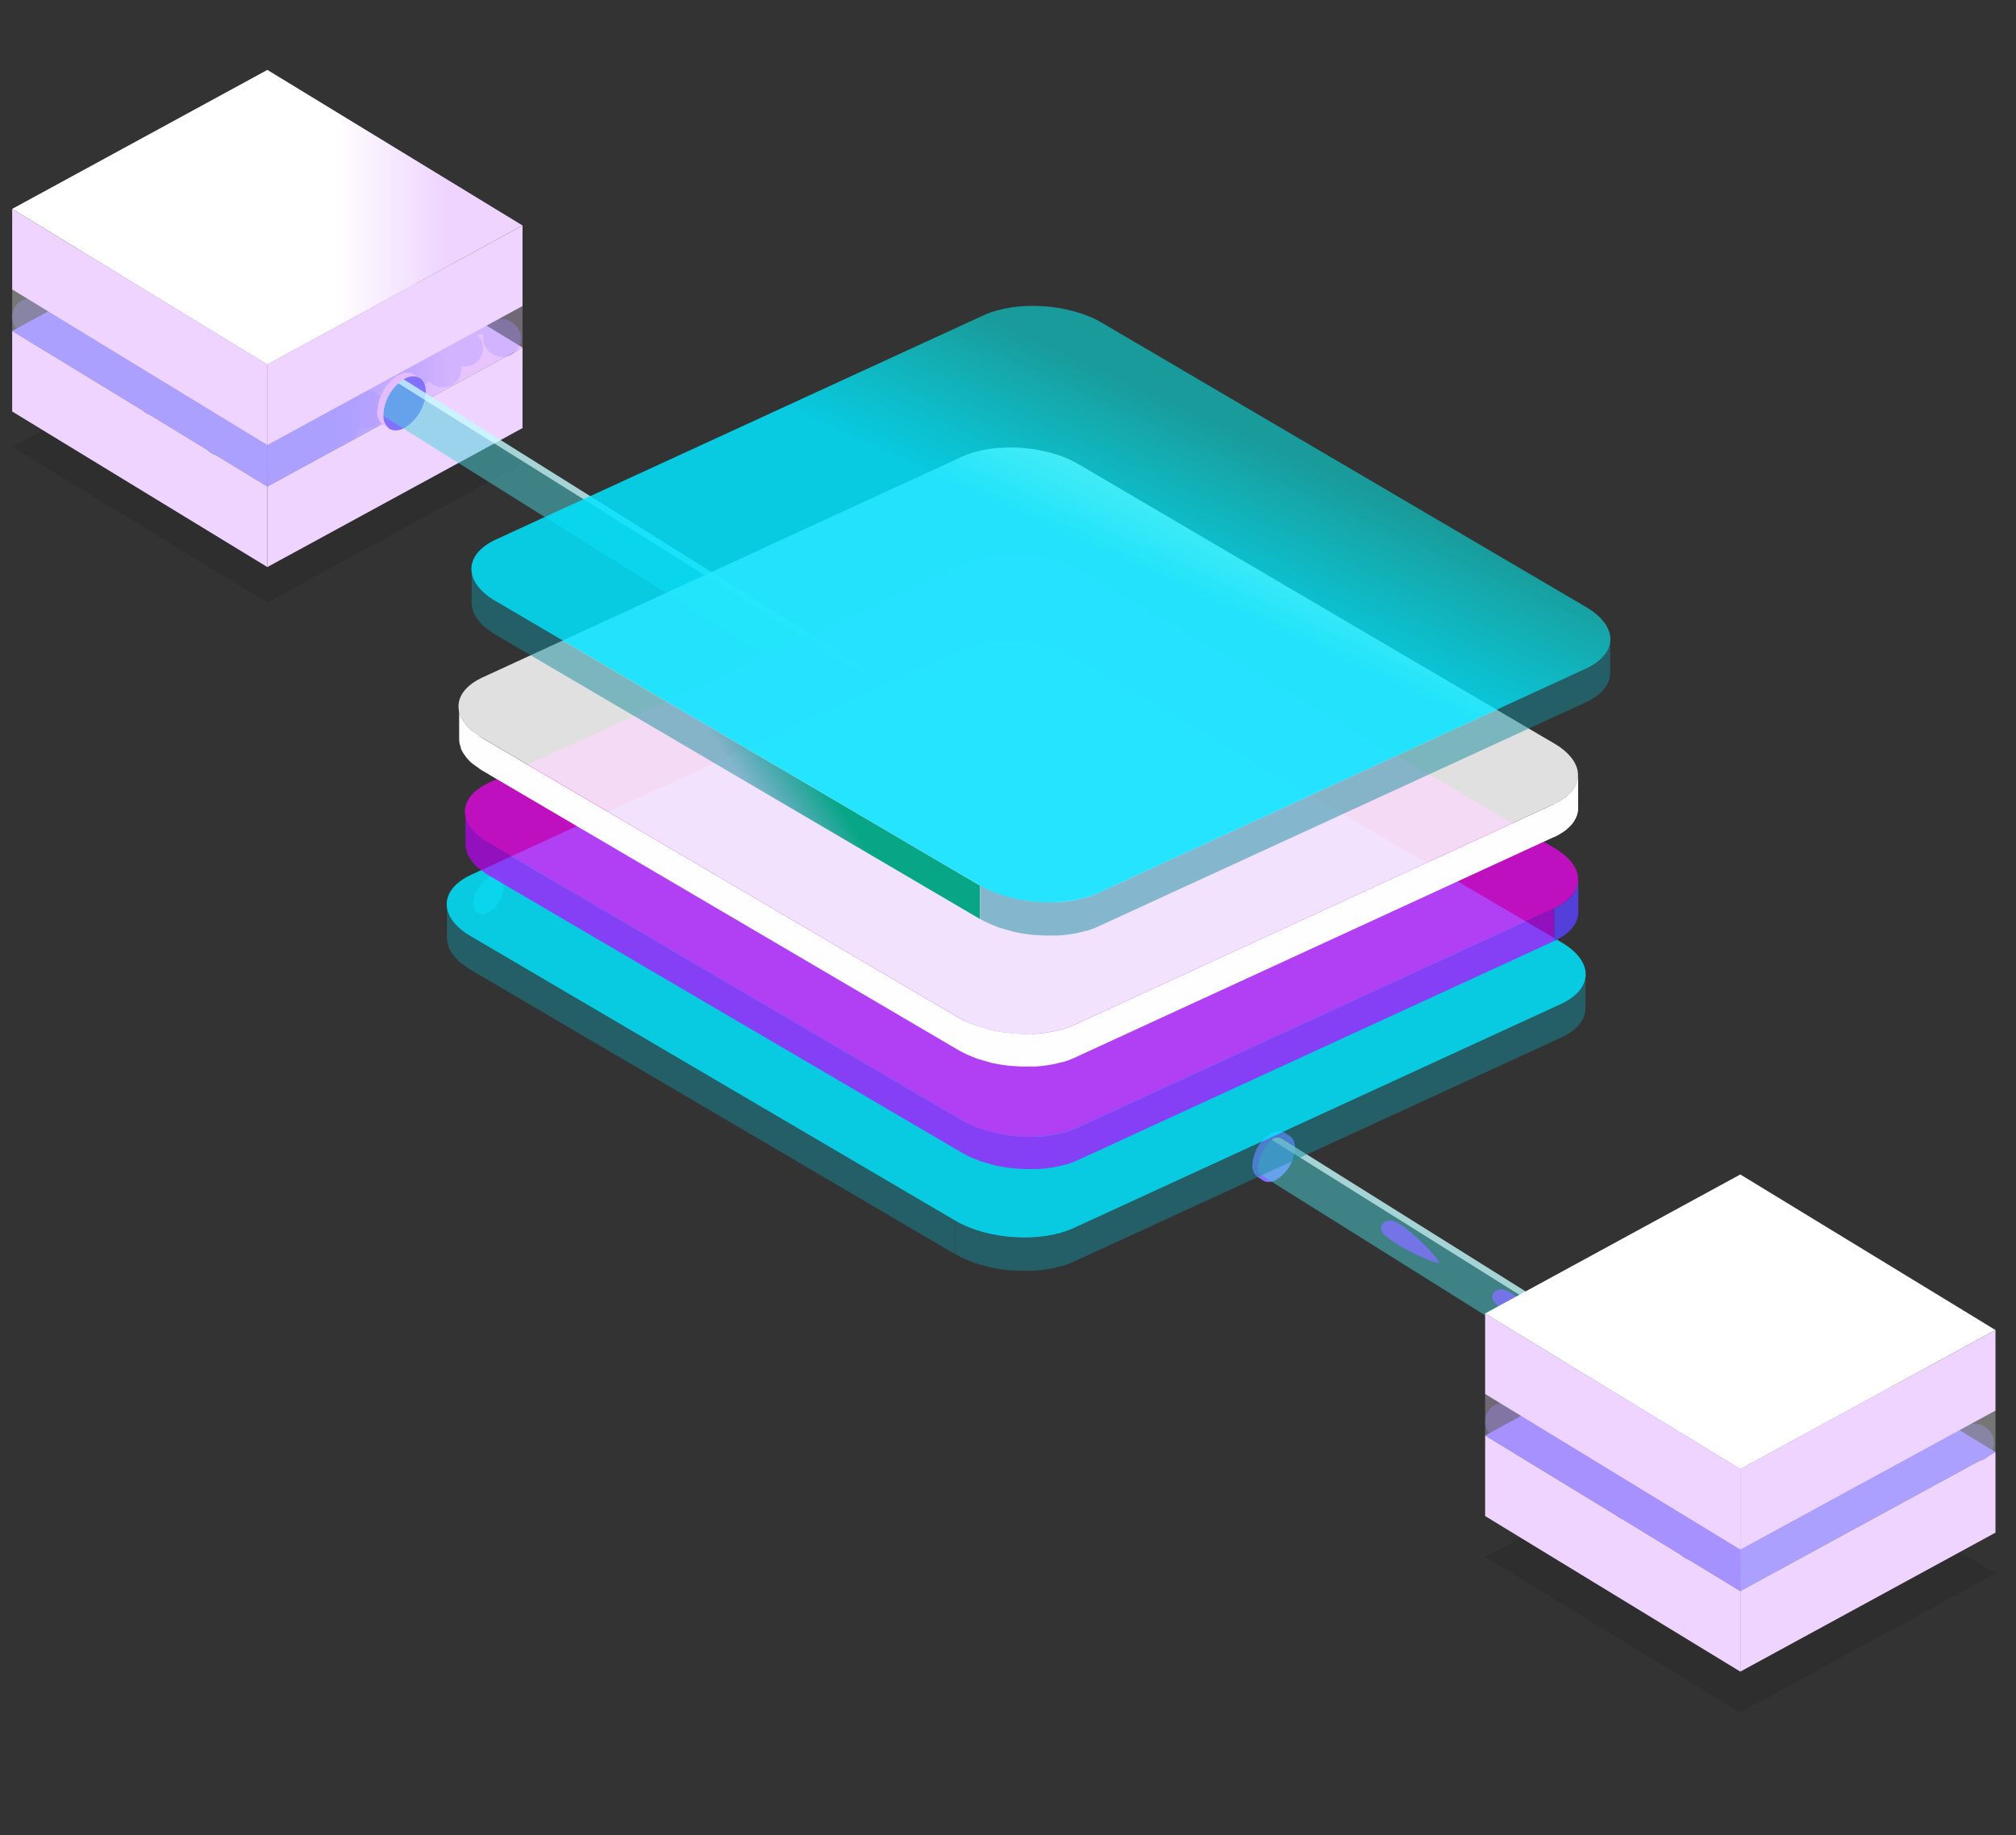 <?xml version="1.0" encoding="UTF-8"?>
<svg width="447mm" height="407mm" version="1.1" viewBox="0 0 447 407" xmlns="http://www.w3.org/2000/svg" xmlns:cc="http://creativecommons.org/ns#" xmlns:dc="http://purl.org/dc/elements/1.1/" xmlns:rdf="http://www.w3.org/1999/02/22-rdf-syntax-ns#" xmlns:xlink="http://www.w3.org/1999/xlink">
<rect x="0" y="0" width="447" height="407" fill="#333333" stroke="none"/>
<defs>
<linearGradient id="bo" x1="280" x2="374.3" y1="49.78" y2="49.78" gradientTransform="matrix(-.221 -.007 0 .221 376.54 -11.327)" gradientUnits="userSpaceOnUse" xlink:href="#g"/>
<linearGradient id="g" x1="280" x2="374.3" y1="49.78" y2="49.78" gradientUnits="userSpaceOnUse">
<stop stop-color="#8271ff" offset="0"/>
<stop stop-color="#e4bcff" offset="1"/>
</linearGradient>
<linearGradient id="bn" x1="300.07" x2="307.32" y1="79.22" y2="61.86" gradientTransform="matrix(-.221 -.007 0 .221 376.54 -11.327)" gradientUnits="userSpaceOnUse" xlink:href="#b"/>
<linearGradient id="b" x1="300.07" x2="307.32" y1="79.22" y2="61.86" gradientUnits="userSpaceOnUse">
<stop stop-color="#eed4ff" offset="0"/>
<stop stop-color="#fff" offset="1"/>
</linearGradient>
<linearGradient id="cq" x1="-9125.2" x2="-9120.7" y1="81.14" y2="66.09" gradientTransform="matrix(.221 .007 0 .221 2310.7 52.187)" xlink:href="#b"/>
<linearGradient id="ck" x1="330.88" x2="323.53" y1="50.18" y2="33.91" gradientTransform="matrix(-.221 -.007 0 .221 376.54 -11.327)" xlink:href="#g"/>
<radialGradient id="j" cx="322.8" cy="64.21" r="3.5" gradientTransform="matrix(-.221 -.007 0 .221 376.54 -11.327)" gradientUnits="userSpaceOnUse" xlink:href="#a"/>
<radialGradient id="a" cx="322.8" cy="64.21" r="3.5" gradientUnits="userSpaceOnUse">
<stop stop-color="#e4bcff" offset="0"/>
<stop stop-color="#8271ff" offset="1"/>
</radialGradient>
<radialGradient id="ay" cx="323.8" cy="71.21" r="3.5" gradientTransform="matrix(-.221 -.007 0 .221 376.54 -11.327)" xlink:href="#a"/>
<radialGradient id="aq" cx="318.8" cy="68.21" r="3.5" gradientTransform="matrix(-.221 -.007 0 .221 376.54 -11.327)" xlink:href="#a"/>
<radialGradient id="ap" cx="317.8" cy="61.21" r="3.5" gradientTransform="matrix(-.221 -.007 0 .221 376.54 -11.327)" xlink:href="#a"/>
<radialGradient id="ao" cx="312.8" cy="65.21" r="3.5" gradientTransform="matrix(-.221 -.007 0 .221 376.54 -11.327)" xlink:href="#a"/>
<radialGradient id="ag" cx="307.8" cy="62.21" r="3.5" gradientTransform="matrix(-.221 -.007 0 .221 376.54 -11.327)" xlink:href="#a"/>
<radialGradient id="v" cx="298.8" cy="54.21" r="3.5" gradientTransform="matrix(-.221 -.007 0 .221 376.54 -11.327)" xlink:href="#a"/>
<radialGradient id="l" cx="289.8" cy="50.21" r="3.5" gradientTransform="matrix(-.221 -.007 0 .221 376.54 -11.327)" xlink:href="#a"/>
<radialGradient id="k" cx="286.8" cy="44.21" r="3.5" gradientTransform="matrix(-.221 -.007 0 .221 376.54 -11.327)" xlink:href="#a"/>
<radialGradient id="bi" cx="282.8" cy="48.21" r="3.5" gradientTransform="matrix(-.221 -.007 0 .221 376.54 -11.327)" xlink:href="#a"/>
<radialGradient id="bh" cx="294.8" cy="48.21" r="3.5" gradientTransform="matrix(-.221 -.007 0 .221 376.54 -11.327)" xlink:href="#a"/>
<radialGradient id="bg" cx="293.8" cy="54.21" r="3.5" gradientTransform="matrix(-.221 -.007 0 .221 376.54 -11.327)" xlink:href="#a"/>
<linearGradient id="bm" x1="280" x2="327.15" y1="59.47" y2="59.47" gradientTransform="matrix(-.221 -.007 0 .221 376.54 -11.327)" gradientUnits="userSpaceOnUse" xlink:href="#c"/>
<linearGradient id="c" x1="280" x2="327.15" y1="59.47" y2="59.47" gradientUnits="userSpaceOnUse">
<stop stop-color="#fff" offset="0"/>
<stop stop-color="#eed4ff" offset="1"/>
</linearGradient>
<radialGradient id="bf" cx="328.8" cy="67.21" r="3.5" gradientTransform="matrix(-.221 -.007 0 .221 376.54 -11.327)" xlink:href="#a"/>
<radialGradient id="be" cx="333.99" cy="141.79" r="3.5" gradientTransform="matrix(-.193 .101 .101 .2 389.94 -70.025)" xlink:href="#a"/>
<radialGradient id="bd" cx="334.68" cy="132.87" r="3.5" gradientTransform="matrix(-.193 .101 .101 .2 389.03 -74.702)" xlink:href="#a"/>
<radialGradient id="bc" cx="346.8" cy="56.21" r="3.5" gradientTransform="matrix(-.221 -.007 0 .221 376.54 -11.327)" xlink:href="#a"/>
<radialGradient id="bb" cx="333.83" cy="120.69" r="3.5" gradientTransform="matrix(-.193 .101 .101 .2 386.85 -80.849)" xlink:href="#a"/>
<radialGradient id="ba" cx="334.51" cy="111.77" r="3.5" gradientTransform="matrix(-.193 .101 .101 .2 385.93 -85.539)" xlink:href="#a"/>
<radialGradient id="az" cx="337.77" cy="116.06" r="3.5" gradientTransform="matrix(-.193 .101 .101 .2 388.22 -83.794)" xlink:href="#a"/>
<radialGradient id="ax" cx="338.29" cy="103.54" r="3.5" gradientTransform="matrix(-.193 .101 .101 .2 386.7 -90.315)" xlink:href="#a"/>
<radialGradient id="aw" cx="338.29" cy="109.37" r="3.5" gradientTransform="matrix(-.193 .101 .101 .2 387.53 -87.309)" xlink:href="#a"/>
<radialGradient id="av" cx="338.11" cy="123.26" r="3.5" gradientTransform="matrix(-.193 .101 .101 .2 389.42 -80.136)" xlink:href="#a"/>
<radialGradient id="au" cx="337.94" cy="137.16" r="3.5" gradientTransform="matrix(-.193 .101 .101 .2 391.31 -72.969)" xlink:href="#a"/>
<radialGradient id="at" cx="338.46" cy="130.47" r="3.5" gradientTransform="matrix(-.193 .101 .101 .2 390.62 -76.485)" xlink:href="#a"/>
<radialGradient id="as" cx="338.28" cy="144.36" r="3.5" gradientTransform="matrix(-.193 .101 .101 .2 392.52 -69.308)" xlink:href="#a"/>
<linearGradient id="bs" x1="327.15" x2="374.3" y1="59.47" y2="59.47" gradientTransform="matrix(-.221 -.007 0 .221 376.54 -11.327)" xlink:href="#c"/>
<linearGradient id="br" x2="374.3" y1="27.22" y2="27.22" gradientTransform="matrix(-.221 -.007 0 .221 376.54 -11.327)" xlink:href="#c"/>
<linearGradient id="bq" x1="300.07" x2="307.32" y1="56.66" y2="39.3" gradientTransform="matrix(-.221 -.007 0 .221 376.54 -11.327)" xlink:href="#b"/>
<linearGradient id="bp" x1="-9125.2" x2="-9120.7" y1="58.58" y2="43.53" gradientTransform="matrix(.221 .007 0 .221 2310.7 52.187)" xlink:href="#b"/>
<radialGradient id="ar" cx="300.13" cy="61.61" r="7.22" gradientTransform="matrix(.176 -.14 .097 .125 47.169 31.551)" xlink:href="#a"/>
<linearGradient id="bl" x1="260.03" x2="259.22" y1="82.93" y2="81.56" gradientTransform="matrix(.221 -.007 0 .221 39.623 -14.006)" gradientUnits="userSpaceOnUse" xlink:href="#i"/>
<linearGradient id="i" x1="260.03" x2="259.22" y1="82.93" y2="81.56" gradientUnits="userSpaceOnUse">
<stop stop-color="#c2fbff" stop-opacity=".8" offset="0"/>
<stop stop-color="#4ad1d9" stop-opacity=".5" offset="1"/>
</linearGradient>
<linearGradient id="bk" x1="219.73" x2="215.17" y1="115.27" y2="107.55" gradientTransform="matrix(.221 -.007 0 .221 39.623 -14.006)" gradientUnits="userSpaceOnUse" xlink:href="#d"/>
<linearGradient id="d" x1="219.73" x2="215.17" y1="115.27" y2="107.55" gradientUnits="userSpaceOnUse">
<stop stop-color="#4ad1d9" stop-opacity=".5" offset="0"/>
<stop stop-color="#c2fbff" stop-opacity=".8" offset="1"/>
</linearGradient>
<linearGradient id="cu" x1="263.97" x2="259.96" y1="89.02" y2="82.24" gradientTransform="matrix(.221 -.007 0 .221 39.623 -14.006)" xlink:href="#d"/>
<linearGradient id="bj" x1="270.85" x2="278.71" y1="39.2" y2="38.93" gradientTransform="matrix(.176 -.107 .009 .249 56.362 17.809)" gradientUnits="userSpaceOnUse" xlink:href="#f"/>
<linearGradient id="f" x1="270.85" x2="278.71" y1="39.2" y2="38.93" gradientTransform="matrix(.8 -.46 .04 1.13 75.91 146.78)" gradientUnits="userSpaceOnUse">
<stop stop-color="#8271ff" offset="0"/>
<stop stop-color="#e4bcff" stop-opacity="0" offset="1"/>
</linearGradient>
<linearGradient id="ct" x1="244.62" x2="252.47" y1="38.62" y2="38.35" gradientTransform="matrix(.221 -.007 0 .221 39.623 -14.006)" xlink:href="#f"/>
<linearGradient id="cs" x1="301.35" x2="306.06" y1="61.22" y2="57.76" gradientTransform="matrix(.221 -.007 0 .221 39.623 -14.006)" xlink:href="#a"/>
<linearGradient id="cr" x1="288.73" x2="284.17" y1="155.27" y2="147.55" gradientTransform="matrix(.221 -.007 0 .221 39.623 -14.006)" xlink:href="#d"/>
<radialGradient id="an" cx="131.4" cy="196.47" r="6.32" gradientTransform="matrix(.176 -.14 .097 .125 26.58 22.338)" xlink:href="#a"/>
<linearGradient id="ch" x1="90.03" x2="89.22" y1="218.66" y2="217.29" gradientTransform="matrix(.221 -.007 0 .221 39.623 -14.006)" xlink:href="#i"/>
<linearGradient id="cg" x1="51.73" x2="47.17" y1="250.01" y2="242.29" gradientTransform="matrix(.221 -.007 0 .221 39.623 -14.006)" xlink:href="#d"/>
<linearGradient id="cf" x1="93.97" x2="89.96" y1="224.76" y2="217.98" gradientTransform="matrix(.221 -.007 0 .221 39.623 -14.006)" xlink:href="#d"/>
<linearGradient id="ce" x1="141.93" x2="149.78" y1="141.85" y2="141.58" gradientTransform="matrix(-.172 .111 -.018 -.249 86.365 53.32)" xlink:href="#f"/>
<linearGradient id="cd" x1="115.69" x2="123.55" y1="141.27" y2="141" gradientTransform="matrix(-.172 .111 -.018 -.249 86.365 53.32)" xlink:href="#f"/>
<linearGradient id="cc" x1="132.48" x2="136.6" y1="196.13" y2="193.1" gradientTransform="matrix(.221 -.007 0 .221 39.623 -14.006)" xlink:href="#a"/>
<linearGradient id="cb" x2="94.3" y1="245.78" y2="245.78" gradientTransform="matrix(-.221 -.007 0 .221 368.71 -10.615)" xlink:href="#g"/>
<linearGradient id="ca" x1="20.07" x2="27.32" y1="275.22" y2="257.86" gradientTransform="matrix(-.221 -.007 0 .221 368.71 -10.615)" xlink:href="#b"/>
<linearGradient id="bz" x1="-8845.2" x2="-8840.7" y1="277.14" y2="262.09" gradientTransform="matrix(.221 .007 0 .221 2302.8 52.899)" xlink:href="#b"/>
<linearGradient id="by" x1="50.88" x2="43.53" y1="246.18" y2="229.91" gradientTransform="matrix(-.221 -.007 0 .221 368.71 -10.615)" xlink:href="#g"/>
<radialGradient id="am" cx="42.8" cy="260.21" r="3.5" gradientTransform="matrix(-.221 -.007 0 .221 368.71 -10.615)" xlink:href="#a"/>
<radialGradient id="al" cx="43.8" cy="267.21" r="3.5" gradientTransform="matrix(-.221 -.007 0 .221 368.71 -10.615)" xlink:href="#a"/>
<radialGradient id="ak" cx="38.8" cy="264.21" r="3.5" gradientTransform="matrix(-.221 -.007 0 .221 368.71 -10.615)" xlink:href="#a"/>
<radialGradient id="aj" cx="37.8" cy="257.21" r="3.5" gradientTransform="matrix(-.221 -.007 0 .221 368.71 -10.615)" xlink:href="#a"/>
<radialGradient id="ai" cx="32.8" cy="261.21" r="3.5" gradientTransform="matrix(-.221 -.007 0 .221 368.71 -10.615)" xlink:href="#a"/>
<radialGradient id="ah" cx="27.8" cy="258.21" r="3.5" gradientTransform="matrix(-.221 -.007 0 .221 368.71 -10.615)" xlink:href="#a"/>
<radialGradient id="af" cx="18.8" cy="250.21" r="3.5" gradientTransform="matrix(-.221 -.007 0 .221 368.71 -10.615)" xlink:href="#a"/>
<radialGradient id="ae" cx="9.8" cy="246.21" r="3.5" gradientTransform="matrix(-.221 -.007 0 .221 368.71 -10.615)" xlink:href="#a"/>
<radialGradient id="ad" cx="6.8" cy="240.21" r="3.5" gradientTransform="matrix(-.221 -.007 0 .221 368.71 -10.615)" xlink:href="#a"/>
<radialGradient id="ac" cx="2.8" cy="244.21" r="3.5" gradientTransform="matrix(-.221 -.007 0 .221 368.71 -10.615)" xlink:href="#a"/>
<radialGradient id="ab" cx="14.8" cy="244.21" r="3.5" gradientTransform="matrix(-.221 -.007 0 .221 368.71 -10.615)" xlink:href="#a"/>
<radialGradient id="aa" cx="13.8" cy="250.21" r="3.5" gradientTransform="matrix(-.221 -.007 0 .221 368.71 -10.615)" xlink:href="#a"/>
<linearGradient id="bx" x2="47.15" y1="255.47" y2="255.47" gradientTransform="matrix(-.221 -.007 0 .221 368.71 -10.615)" xlink:href="#c"/>
<radialGradient id="z" cx="48.8" cy="263.21" r="3.5" gradientTransform="matrix(-.221 -.007 0 .221 368.71 -10.615)" xlink:href="#a"/>
<radialGradient id="y" cx="357.95" cy="482.73" r="3.5" gradientTransform="matrix(-.193 .101 .101 .2 443.81 98.602)" xlink:href="#a"/>
<radialGradient id="x" cx="358.64" cy="473.81" r="3.5" gradientTransform="matrix(-.193 .101 .101 .2 442.89 93.918)" xlink:href="#a"/>
<radialGradient id="w" cx="66.8" cy="252.21" r="3.5" gradientTransform="matrix(-.221 -.007 0 .221 368.71 -10.615)" xlink:href="#a"/>
<radialGradient id="u" cx="357.78" cy="461.63" r="3.5" gradientTransform="matrix(-.193 .101 .101 .2 440.72 87.772)" xlink:href="#a"/>
<radialGradient id="t" cx="358.47" cy="452.72" r="3.5" gradientTransform="matrix(-.193 .101 .101 .2 439.8 83.083)" xlink:href="#a"/>
<radialGradient id="s" cx="361.73" cy="457" r="3.5" gradientTransform="matrix(-.193 .101 .101 .2 442.09 84.828)" xlink:href="#a"/>
<radialGradient id="r" cx="362.24" cy="444.48" r="3.5" gradientTransform="matrix(-.193 .101 .101 .2 440.57 78.306)" xlink:href="#a"/>
<radialGradient id="q" cx="362.24" cy="450.32" r="3.5" gradientTransform="matrix(-.193 .101 .101 .2 441.4 81.312)" xlink:href="#a"/>
<radialGradient id="p" cx="362.07" cy="464.21" r="3.5" gradientTransform="matrix(-.193 .101 .101 .2 443.28 88.486)" xlink:href="#a"/>
<radialGradient id="o" cx="361.9" cy="478.1" r="3.5" gradientTransform="matrix(-.193 .101 .101 .2 445.19 95.657)" xlink:href="#a"/>
<radialGradient id="n" cx="362.41" cy="471.41" r="3.5" gradientTransform="matrix(-.193 .101 .101 .2 444.5 92.141)" xlink:href="#a"/>
<radialGradient id="m" cx="362.24" cy="485.3" r="3.5" gradientTransform="matrix(-.193 .101 .101 .2 446.38 99.315)" xlink:href="#a"/>
<linearGradient id="bw" x1="47.15" x2="94.3" y1="255.47" y2="255.47" gradientTransform="matrix(-.221 -.007 0 .221 368.71 -10.615)" xlink:href="#c"/>
<linearGradient id="bv" x2="94.3" y1="223.22" y2="223.22" gradientTransform="matrix(-.221 -.007 0 .221 368.71 -10.615)" xlink:href="#c"/>
<linearGradient id="bu" x1="20.07" x2="27.32" y1="252.66" y2="235.3" gradientTransform="matrix(-.221 -.007 0 .221 368.71 -10.615)" xlink:href="#b"/>
<linearGradient id="bt" x1="-8845.2" x2="-8840.7" y1="254.58" y2="239.53" gradientTransform="matrix(.221 .007 0 .221 2302.8 52.899)" xlink:href="#b"/>
<linearGradient id="co" x1="267.52" x2="315.96" y1="109.11" y2="77.82" gradientTransform="matrix(-.242 -.017 0 .268 406.68 -123.86)" xlink:href="#e"/>
<linearGradient id="e" x1="215.48" x2="7.55" y1="116.96" y2="183.29" gradientUnits="userSpaceOnUse">
<stop stop-color="#168b9c" stop-opacity=".5" offset="0"/>
<stop stop-color="#07a687" offset="1"/>
</linearGradient>
<linearGradient id="cm" x1="177.08" x2="234.4" y1="124.84" y2="-1" gradientTransform="matrix(-.242 -.017 0 .268 406.68 -123.86)" xlink:href="#h"/>
<linearGradient id="h" x1="177.08" x2="234.4" y1="153.71" y2="27.88" gradientUnits="userSpaceOnUse">
<stop stop-color="#00e4ff" offset="0"/>
<stop stop-color="aqua" stop-opacity=".6" offset="1"/>
</linearGradient>
<linearGradient id="cj" x1="153.75" x2="55.79" y1="107.78" y2="139.03" gradientTransform="matrix(-.242 -.017 0 .268 406.68 -123.86)" xlink:href="#e"/>
<linearGradient id="cp" x1="89.92" x2="74.88" y1="140.84" y2="126.97" gradientTransform="matrix(.101 -.007 0 .111 302.8 231.4)" gradientUnits="userSpaceOnUse">
<stop stop-color="#5340db" offset="0"/>
<stop stop-color="#e4bcff" offset="1"/>
</linearGradient>
<linearGradient id="cn" x1="267.52" x2="315.96" y1="109.11" y2="77.82" gradientTransform="matrix(-.242 -.017 0 .268 411.69 -48.177)" xlink:href="#e"/>
<linearGradient id="cl" x1="177.08" x2="234.4" y1="124.84" y2="-1" gradientTransform="matrix(-.242 -.017 0 .268 411.69 -48.177)" xlink:href="#h"/>
<linearGradient id="ci" x1="153.75" x2="55.79" y1="107.78" y2="139.03" gradientTransform="matrix(-.242 -.017 0 .268 411.69 -48.177)" xlink:href="#e"/>
</defs>
<g transform="translate(0,110)">
<g transform="matrix(1.2 .039 0 1.2 -47.544 -94.755)">
<polygon class="cls-1" transform="matrix(-1 0 0 1 408.33 -3.392)" points="47.15 241 94.3 268.22 47.15 295.44 0 268.22" opacity=".1"/>
<polygon class="cls-1" transform="matrix(-1 0 0 1 416.17 -2.679)" points="280 71.22 327.15 44 374.3 71.22 327.15 98.44" opacity=".1"/>
<polygon class="cls-2" transform="matrix(-1 0 0 1 416.17 -2.679)" points="280 49.78 327.15 22.56 374.3 49.78 327.15 77" fill="url(#bo)"/>
<polygon class="cls-3" transform="matrix(-1 0 0 1 416.17 -2.679)" points="280 49.78 327.15 77 327.15 91.88 280 64.66" fill="url(#bn)"/>
<polygon class="cls-4" transform="matrix(-1 0 0 1 416.17 -2.679)" points="374.3 49.78 327.15 77 327.15 91.88 374.3 64.66" fill="url(#cq)"/>
<g class="cls-5" transform="matrix(-1 0 0 1 416.17 -2.679)" opacity=".55">
<polygon class="cls-6" points="280 41.92 327.15 14.7 374.3 41.92 327.15 69.14" fill="url(#ck)"/>
<circle class="cls-7" cx="323.8" cy="64.13" r="3.5" fill="url(#j)"/>
<circle class="cls-8" cx="324.8" cy="71.13" r="3.5" fill="url(#ay)"/>
<circle class="cls-9" cx="319.8" cy="68.13" r="3.5" fill="url(#aq)"/>
<circle class="cls-10" cx="318.8" cy="61.13" r="3.5" fill="url(#ap)"/>
<circle class="cls-11" cx="313.8" cy="65.13" r="3.5" fill="url(#ao)"/>
<circle class="cls-12" cx="308.8" cy="62.13" r="3.5" fill="url(#ag)"/>
<circle class="cls-13" cx="299.8" cy="54.13" r="3.5" fill="url(#v)"/>
<circle class="cls-14" cx="290.8" cy="50.13" r="3.5" fill="url(#l)"/>
<circle class="cls-15" cx="287.8" cy="44.13" r="3.5" fill="url(#k)"/>
<circle class="cls-16" cx="283.8" cy="48.13" r="3.5" fill="url(#bi)"/>
<circle class="cls-17" cx="295.8" cy="48.13" r="3.5" fill="url(#bh)"/>
<circle class="cls-18" cx="294.8" cy="54.13" r="3.5" fill="url(#bg)"/>
<polygon class="cls-19" points="280 41.92 327.15 69.14 327.15 77.02 280 49.79" fill="url(#bm)" opacity=".6"/>
<circle class="cls-20" cx="329.8" cy="67.13" r="3.5" fill="url(#bf)"/>
<circle class="cls-21" transform="rotate(-30.97 335.84 63.116)" cx="335.8" cy="63.13" r="3.5" fill="url(#be)"/>
<circle class="cls-22" transform="rotate(-30.97 343.83 59.129)" cx="343.8" cy="59.13" r="3.5" fill="url(#bd)"/>
<circle class="cls-23" cx="347.8" cy="56.13" r="3.5" fill="url(#bc)"/>
<circle class="cls-24" transform="rotate(-30.97 353.83 52.126)" cx="353.8" cy="52.13" r="3.5" fill="url(#bb)"/>
<circle class="cls-25" transform="rotate(-30.97 361.84 48.126)" cx="361.8" cy="48.13" r="3.5" fill="url(#ba)"/>
<circle class="cls-26" transform="rotate(-30.97 359.83 53.128)" cx="359.8" cy="53.13" r="3.5" fill="url(#az)"/>
<circle class="cls-27" transform="rotate(-30.97 370.84 47.122)" cx="370.8" cy="47.13" r="3.5" fill="url(#ax)"/>
<circle class="cls-28" transform="rotate(-30.97 365.83 50.126)" cx="365.8" cy="50.13" r="3.5" fill="url(#aw)"/>
<circle class="cls-29" transform="rotate(-30.97 353.83 57.119)" cx="353.8" cy="57.13" r="3.5" fill="url(#av)"/>
<circle class="cls-30" transform="rotate(-30.97 341.84 64.118)" cx="341.8" cy="64.13" r="3.5" fill="url(#au)"/>
<circle class="cls-31" transform="rotate(-30.97 347.84 61.116)" cx="347.8" cy="61.13" r="3.5" fill="url(#at)"/>
<circle class="cls-32" transform="rotate(-30.97 335.84 68.128)" cx="335.8" cy="68.13" r="3.5" fill="url(#as)"/>
<polygon class="cls-33" points="327.15 77.02 374.3 49.79 374.3 41.92 327.15 69.14" fill="url(#bs)" opacity=".6"/>
</g>
<polygon class="cls-34" transform="matrix(-1 0 0 1 416.17 -2.679)" points="280 27.22 327.15 0 374.3 27.22 327.15 54.45" fill="url(#br)"/>
<polygon class="cls-35" transform="matrix(-1 0 0 1 416.17 -2.679)" points="280 27.22 327.15 54.45 327.15 69.32 280 42.1" fill="url(#bq)"/>
<polygon class="cls-36" transform="matrix(-1 0 0 1 416.17 -2.679)" points="374.3 27.22 327.15 54.45 327.15 69.32 374.3 42.1" fill="url(#bp)"/>
<path class="cls-37" d="m114.35 53.601c2.17-1.25 3.94-0.25 3.95 2.25a8.64 8.64 0 0 1 -3.92 6.79c-2.17 1.25-3.93 0.25-3.94-2.25a8.64 8.64 0 0 1 3.91 -6.79z" fill="url(#ar)"/>
<path class="cls-38" d="m114.29 53.741 86.54 51.37a2 2 0 0 0 -2 0.19l-86.54-51.37a2 2 0 0 1 2 -0.19z" fill="url(#bl)"/>
<path class="cls-39" d="m198.86 105.32c1.53-0.88 2.78-0.18 2.79 1.59a6.1 6.1 0 0 1 -2.77 4.79c-1.53 0.88-2.78 0.18-2.79-1.58a6.1 6.1 0 0 1 2.77 -4.8z" fill="url(#bk)"/>
<path class="cls-40" d="m112.32 53.931 86.54 51.39a6.1 6.1 0 0 0 -2.77 4.79 1.94 1.94 0 0 0 0.81 1.78l-86.54-51.37a1.94 1.94 0 0 1 -0.81 -1.78 6.1 6.1 0 0 1 2.77 -4.81z" fill="url(#cu)"/>
<path class="cls-41" d="m114.78 58.821c0 0.66 7.14 7.7 9.47 7.18 1.56-0.35 1.46-1.37 1.43-1.73-0.2-2.07-10.88-6.11-10.9-5.45z" fill="url(#bj)" opacity=".8"/>
<path class="cls-42" d="m135.68 70.221c0 0.66 7.14 7.7 9.47 7.18 1.56-0.35 1.46-1.37 1.43-1.73-0.19-2.07-10.87-6.11-10.9-5.45z" fill="url(#ct)" opacity=".8"/>
<path class="cls-43" d="m113.23 52.951a2.77 2.77 0 0 1 2.8 -0.27l1.14 0.64a2.77 2.77 0 0 0 -2.8 0.27l-0.37-0.22 0.37 0.22a8.64 8.64 0 0 0 -3.92 6.79 2.75 2.75 0 0 0 1.15 2.52l-1.12-0.65a2.75 2.75 0 0 1 -1.15 -2.52 8.64 8.64 0 0 1 3.9 -6.78z" fill="url(#cs)"/>
<path class="cls-80" d="m129.86 145.32c1.53-0.88 2.78-0.18 2.79 1.59a6.1 6.1 0 0 1 -2.77 4.79c-1.53 0.88-2.78 0.18-2.79-1.58a6.1 6.1 0 0 1 2.77 -4.8z" fill="url(#cr)"/>
<path class="cls-98" d="m275.44 188.41c1.9-1.1 3.45-0.22 3.46 2a7.57 7.57 0 0 1 -3.44 5.95c-1.9 1.1-3.45 0.22-3.45-2a7.57 7.57 0 0 1 3.43 -5.95z" fill="url(#an)"/>
<path class="cls-99" d="m276.45 188.76 86.54 51.37a2 2 0 0 0 -2 0.19l-86.54-51.37a2 2 0 0 1 2 -0.19z" fill="url(#ch)"/>
<path class="cls-100" d="m359.02 239.33c1.53-0.88 2.78-0.18 2.79 1.59a6.1 6.1 0 0 1 -2.77 4.79c-1.53 0.88-2.78 0.18-2.79-1.58a6.1 6.1 0 0 1 2.77 -4.8z" fill="url(#cg)"/>
<path class="cls-101" d="m274.48 188.96 86.54 51.37a6.1 6.1 0 0 0 -2.77 4.79 1.94 1.94 0 0 0 0.81 1.78l-86.54-51.37a1.94 1.94 0 0 1 -0.81 -1.78 6.1 6.1 0 0 1 2.77 -4.79z" fill="url(#cf)"/>
<path class="cls-102" d="m326.08 222.74c0-0.66-6.9-7.92-9.24-7.46-1.57 0.3-1.5 1.33-1.48 1.68 0.13 2.07 10.68 6.44 10.72 5.78z" fill="url(#ce)" opacity=".8"/>
<path class="cls-103" d="m305.54 210.7c0-0.66-6.9-7.92-9.24-7.46-1.57 0.3-1.5 1.33-1.48 1.68 0.12 2.08 10.67 6.44 10.72 5.78z" fill="url(#cd)" opacity=".8"/>
<path class="cls-104" d="m274.46 187.84a2.43 2.43 0 0 1 2.45 -0.24l1 0.57a2.43 2.43 0 0 0 -2.45 0.24l-0.33-0.19 0.33 0.19a7.57 7.57 0 0 0 -3.43 5.95 2.41 2.41 0 0 0 1 2.21l-1-0.57a2.41 2.41 0 0 1 -1 -2.21 7.57 7.57 0 0 1 3.43 -5.95z" fill="url(#cc)"/>
<polygon class="cls-105" transform="matrix(-1 0 0 1 408.33 -3.392)" points="47.15 218.56 94.3 245.78 47.15 273 0 245.78" fill="url(#cb)"/>
<polygon class="cls-106" transform="matrix(-1 0 0 1 408.33 -3.392)" points="47.15 273 47.15 287.88 0 260.66 0 245.78" fill="url(#ca)"/>
<polygon class="cls-107" transform="matrix(-1 0 0 1 408.33 -3.392)" points="47.15 273 47.15 287.88 94.3 260.66 94.3 245.78" fill="url(#bz)"/>
<g class="cls-5" transform="matrix(-1 0 0 1 408.33 -3.392)" opacity=".55">
<polygon class="cls-108" points="47.15 210.7 94.3 237.92 47.15 265.14 0 237.92" fill="url(#by)"/>
<circle class="cls-109" cx="43.8" cy="260.13" r="3.5" fill="url(#am)"/>
<circle class="cls-110" cx="44.8" cy="267.13" r="3.5" fill="url(#al)"/>
<circle class="cls-111" cx="39.8" cy="264.13" r="3.5" fill="url(#ak)"/>
<circle class="cls-112" cx="38.8" cy="257.13" r="3.5" fill="url(#aj)"/>
<circle class="cls-113" cx="33.8" cy="261.13" r="3.5" fill="url(#ai)"/>
<circle class="cls-114" cx="28.8" cy="258.13" r="3.5" fill="url(#ah)"/>
<circle class="cls-115" cx="19.8" cy="250.13" r="3.5" fill="url(#af)"/>
<circle class="cls-116" cx="10.8" cy="246.13" r="3.5" fill="url(#ae)"/>
<circle class="cls-117" cx="7.8" cy="240.13" r="3.5" fill="url(#ad)"/>
<circle class="cls-118" cx="3.8" cy="244.13" r="3.5" fill="url(#ac)"/>
<circle class="cls-119" cx="15.8" cy="244.13" r="3.5" fill="url(#ab)"/>
<circle class="cls-120" cx="14.8" cy="250.13" r="3.5" fill="url(#aa)"/>
<polygon class="cls-121" points="47.15 265.14 47.15 273.02 0 245.79 0 237.92" fill="url(#bx)" opacity=".6"/>
<circle class="cls-122" cx="49.8" cy="263.13" r="3.5" fill="url(#z)"/>
<circle class="cls-123" transform="rotate(-30.97 55.82 259.15)" cx="55.8" cy="259.13" r="3.5" fill="url(#y)"/>
<circle class="cls-124" transform="rotate(-30.97 63.809 255.15)" cx="63.8" cy="255.13" r="3.5" fill="url(#x)"/>
<circle class="cls-125" cx="67.8" cy="252.13" r="3.5" fill="url(#w)"/>
<circle class="cls-126" transform="rotate(-30.97 73.813 248.15)" cx="73.8" cy="248.13" r="3.5" fill="url(#u)"/>
<circle class="cls-127" transform="rotate(-30.97 81.82 244.15)" cx="81.8" cy="244.13" r="3.5" fill="url(#t)"/>
<circle class="cls-128" transform="rotate(-30.97 79.813 249.15)" cx="79.8" cy="249.13" r="3.5" fill="url(#s)"/>
<circle class="cls-129" transform="rotate(-30.97 90.824 243.14)" cx="90.8" cy="243.13" r="3.5" fill="url(#r)"/>
<circle class="cls-130" transform="rotate(-30.97 85.814 246.15)" cx="85.8" cy="246.13" r="3.5" fill="url(#q)"/>
<circle class="cls-131" transform="rotate(-30.97 73.81 253.14)" cx="73.8" cy="253.13" r="3.5" fill="url(#p)"/>
<circle class="cls-132" transform="rotate(-30.97 61.819 260.16)" cx="61.8" cy="260.13" r="3.5" fill="url(#o)"/>
<circle class="cls-133" transform="rotate(-30.97 67.82 257.15)" cx="67.8" cy="257.13" r="3.5" fill="url(#n)"/>
<circle class="cls-134" transform="rotate(-30.97 55.816 264.15)" cx="55.8" cy="264.13" r="3.5" fill="url(#m)"/>
<polygon class="cls-135" points="94.3 245.79 94.3 237.92 47.15 265.14 47.15 273.02" fill="url(#bw)" opacity=".6"/>
</g>
<polygon class="cls-136" transform="matrix(-1 0 0 1 408.33 -3.392)" points="47.15 196 94.3 223.22 47.15 250.44 0 223.22" fill="url(#bv)"/>
<polygon class="cls-137" transform="matrix(-1 0 0 1 408.33 -3.392)" points="47.15 250.44 47.15 265.32 0 238.1 0 223.22" fill="url(#bu)"/>
<polygon class="cls-138" transform="matrix(-1 0 0 1 408.33 -3.392)" points="47.15 250.44 47.15 265.32 94.3 238.1 94.3 223.22" fill="url(#bt)"/>
<g transform="matrix(1.948 .091 0 1.948 7.841 -298.29)">
<g class="cls-85" transform="matrix(-.467 .008 0 .422 206.36 194.12)" style="isolation:isolate">
<path class="cls-86" d="m84.85 80.78v-7.52c0 2.53 1.67 5.07 5 7v7.52c-3.33-1.93-5.01-4.47-5-7z" fill="none"/>
<path class="cls-95" d="m315.93 75.12c0 0.06 0 0.12-0.05 0.18a7 7 0 0 1 -0.8 1.57l-0.19 0.28a9.6 9.6 0 0 1 -1.34 1.48 13.47 13.47 0 0 1 -1.2 0.88c-0.35 0.25-0.65 0.51-1 0.74l-98.42 57.19v7.52l98.42-57.19 0.21-0.12c0.33-0.2 0.56-0.42 0.85-0.63a13.3 13.3 0 0 0 1.18 -0.87l0.11-0.08a9.78 9.78 0 0 0 1 -1.13c0.07-0.09 0.12-0.18 0.18-0.27l0.19-0.28c0.1-0.15 0.22-0.31 0.31-0.46a6.86 6.86 0 0 0 0.45 -1v-0.15c0-0.05 0-0.12 0.05-0.18a6.38 6.38 0 0 0 0.18 -0.62 5.77 5.77 0 0 0 0.11 -1v-0.15-7.52a5.87 5.87 0 0 1 -0.24 1.81z" fill="url(#co)"/>
<g class="cls-92" opacity=".85" style="mix-blend-mode:hard-light">
<path class="cls-96" d="m311.2 66.37-99-57.18c-6.64-3.83-17.36-3.85-24 0l-98.41 57.19c-6.6 3.84-6.54 10 0.1 13.88l99 57.18c6.64 3.83 17.36 3.85 24 0l98.42-57.19c6.6-3.83 6.54-10.04-0.11-13.88z" fill="url(#cm)"/>
</g>
<path class="cls-97" d="m209.56 138.91c-0.42 0.14-0.85 0.27-1.28 0.39s-1.11 0.3-1.69 0.42-1.38 0.27-2.08 0.36l-0.48 0.07c-0.94 0.1-1.9 0.15-2.86 0.16h-0.45c-0.94 0-1.88-0.06-2.81-0.16h-0.43a26.9 26.9 0 0 1 -2.72 -0.47l-0.49-0.12a23.16 23.16 0 0 1 -2.35 -0.72l-0.42-0.14a18.53 18.53 0 0 1 -2.58 -1.22l-99-57.18c-3.35-1.93-5-4.47-5-7v7.52c0 2.53 1.67 5.07 5 7l99 57.18a18.54 18.54 0 0 0 2.45 1.18h0.13l0.41 0.14c0.5 0.18 1 0.36 1.52 0.51 0.27 0.08 0.56 0.14 0.83 0.2l0.49 0.12 0.45 0.11q0.83 0.17 1.68 0.29l0.59 0.07h0.42l0.64 0.07q0.83 0.07 1.67 0.09h1.73q0.94 0 1.88-0.12h0.2l0.47-0.07c0.5-0.06 1-0.12 1.48-0.21 0.21 0 0.4-0.11 0.61-0.15 0.58-0.12 1.13-0.26 1.69-0.42 0.3-0.08 0.61-0.13 0.91-0.23 0.14 0 0.24-0.12 0.38-0.17a19 19 0 0 0 3.33 -1.46v-7.52a19 19 0 0 1 -3.32 1.48z" fill="url(#cj)"/>
</g>
<g transform="matrix(1.124 -.02 0 1.015 -324 -83.84)" stroke-width=".406">
<path class="cls-86" d="m435.96 307.79v-3.054c0 1.027-0.678 2.059-2.03 2.843v3.054c1.352-0.784 2.034-1.815 2.03-2.843z" fill="none" style="isolation:isolate"/>
<path class="cls-89" d="m344.04 301.95 40.203-23.22c2.696-1.555 7.05-1.563 9.746 0l39.964 23.22c2.68 1.559 2.656 4.061-0.041 5.637l-40.203 23.22c-2.696 1.555-7.05 1.563-9.746 0l-39.968-23.22c-2.68-1.555-2.656-4.061 0.045-5.637z" fill="#f0f" fill-opacity=".682" style="isolation:isolate"/>
<path class="cls-90" d="m435.96 304.74v3.054c0 1.027-0.678 2.059-2.03 2.843v-3.054c1.352-0.784 2.03-1.815 2.03-2.843z" fill="url(#cp)" style="isolation:isolate"/>
<path class="cls-91" d="m342.12 305.5c0 0.024 0 0.049 0.02 0.073a2.843 2.843 0 0 0 0.325 0.638l0.077 0.114a3.907 3.907 0 0 0 0.544 0.601 5.466 5.466 0 0 0 0.487 0.357c0.142 0.102 0.264 0.207 0.406 0.301l39.984 23.229a7.716 7.716 0 0 0 1.352 0.593c0.171 0.057 0.345 0.11 0.52 0.158 0.175 0.049 0.451 0.122 0.686 0.171 0.236 0.049 0.56 0.11 0.845 0.146l0.195 0.028c0.382 0.041 0.772 0.061 1.161 0.065h0.183c0.382 0 0.763-0.024 1.141-0.065h0.175a10.916 10.916 0 0 0 1.105 -0.191l0.199-0.049a9.373 9.373 0 0 0 0.954 -0.292l0.171-0.057a7.545 7.545 0 0 0 1.048 -0.495l40.215-23.237v3.054l-40.203 23.22a7.5 7.5 0 0 1 -0.995 0.479h-0.053l-0.167 0.057c-0.203 0.073-0.406 0.146-0.617 0.207-0.11 0.033-0.227 0.057-0.337 0.081l-0.199 0.049-0.183 0.045q-0.337 0.069-0.682 0.118l-0.24 0.028h-0.171l-0.26 0.028q-0.337 0.028-0.678 0.037h-0.703q-0.382 0-0.763-0.049h-0.081l-0.195-0.028c-0.203-0.024-0.406-0.049-0.601-0.085-0.085 0-0.162-0.045-0.248-0.061-0.236-0.049-0.459-0.106-0.686-0.171-0.122-0.033-0.248-0.053-0.37-0.093-0.057 0-0.098-0.049-0.154-0.069a7.716 7.716 0 0 1 -1.352 -0.593l-39.968-23.224-0.085-0.049c-0.134-0.081-0.227-0.171-0.345-0.256a5.381 5.381 0 0 1 -0.479 -0.353l-0.045-0.033a3.972 3.972 0 0 1 -0.406 -0.459c-0.028-0.036-0.049-0.073-0.073-0.11l-0.077-0.114c-0.041-0.061-0.089-0.126-0.126-0.187a2.786 2.786 0 0 1 -0.183 -0.406v-0.061c0-0.02 0-0.049-0.02-0.073a2.595 2.595 0 0 1 -0.073 -0.252 2.339 2.339 0 0 1 -0.045 -0.406v-0.061-3.054a2.384 2.384 0 0 0 0.069 0.755z" fill="#be00ff" fill-opacity=".682" style="isolation:isolate"/>
</g>
<g class="cls-85" transform="matrix(-.459 .008 0 .415 204.95 163.79)" fill="#fffeff" style="isolation:isolate">
<path class="cls-86" d="m84.85 109.65v-7.52c0 2.53 1.67 5.07 5 7v7.52c-3.33-1.93-5.01-4.47-5-7z"/>
<g class="cls-92" opacity=".85" style="mix-blend-mode:hard-light">
<path class="cls-93" d="m311.2 95.25-99-57.18c-6.64-3.83-17.36-3.85-24 0l-98.41 57.18c-6.6 3.84-6.54 10 0.1 13.88l99 57.18c6.64 3.83 17.36 3.85 24 0l98.42-57.19c6.6-3.83 6.54-10.04-0.11-13.87z" fill="#fffeff"/>
</g>
<path class="cls-94" d="m315.93 104c0 0.06 0 0.12-0.05 0.18a6.94 6.94 0 0 1 -0.8 1.57l-0.19 0.28a9.65 9.65 0 0 1 -1.34 1.48 13.48 13.48 0 0 1 -1.2 0.88c-0.35 0.25-0.64 0.51-1 0.74l-98.42 57.19a19 19 0 0 1 -3.33 1.46c-0.42 0.14-0.85 0.27-1.28 0.39s-1.11 0.3-1.69 0.42-1.38 0.27-2.08 0.36l-0.55 0.05c-0.94 0.1-1.9 0.15-2.86 0.16h-0.45c-0.94 0-1.88-0.06-2.81-0.16h-0.43a26.9 26.9 0 0 1 -2.72 -0.47l-0.49-0.12a23.16 23.16 0 0 1 -2.35 -0.72l-0.42-0.14a18.53 18.53 0 0 1 -2.58 -1.22l-99-57.18c-3.35-1.93-5-4.47-5-7v7.52c0 2.53 1.67 5.07 5 7l99 57.18a18.54 18.54 0 0 0 2.45 1.18h0.13l0.41 0.14c0.5 0.18 1 0.36 1.52 0.51 0.27 0.08 0.56 0.14 0.83 0.2l0.49 0.12 0.45 0.11q0.83 0.17 1.68 0.29l0.59 0.07h0.42l0.64 0.07q0.83 0.07 1.67 0.09h1.73q0.94 0 1.88-0.12h0.2l0.47-0.07c0.5-0.06 1-0.12 1.48-0.21 0.21 0 0.4-0.11 0.61-0.15 0.58-0.12 1.13-0.26 1.69-0.42 0.3-0.08 0.61-0.13 0.91-0.23 0.14 0 0.24-0.12 0.38-0.17a19 19 0 0 0 3.33 -1.46l98.42-57.19 0.21-0.12c0.33-0.2 0.56-0.42 0.85-0.63a13.17 13.17 0 0 0 1.18 -0.87l0.11-0.08a9.86 9.86 0 0 0 1 -1.13c0.07-0.09 0.12-0.18 0.18-0.27l0.19-0.28c0.1-0.15 0.22-0.31 0.31-0.46a6.87 6.87 0 0 0 0.45 -1v-0.15c0-0.05 0-0.12 0.05-0.18a6.37 6.37 0 0 0 0.18 -0.62 5.77 5.77 0 0 0 0.11 -1v-0.15-7.52a5.87 5.87 0 0 1 -0.16 1.85z"/>
</g>
<g class="cls-85" transform="matrix(-.467 .008 0 .422 208.7 162.13)" style="isolation:isolate">
<path class="cls-86" d="m84.85 80.78v-7.52c0 2.53 1.67 5.07 5 7v7.52c-3.33-1.93-5.01-4.47-5-7z" fill="none"/>
<path class="cls-95" d="m315.93 75.12c0 0.06 0 0.12-0.05 0.18a7 7 0 0 1 -0.8 1.57l-0.19 0.28a9.6 9.6 0 0 1 -1.34 1.48 13.47 13.47 0 0 1 -1.2 0.88c-0.35 0.25-0.65 0.51-1 0.74l-98.42 57.19v7.52l98.42-57.19 0.21-0.12c0.33-0.2 0.56-0.42 0.85-0.63a13.3 13.3 0 0 0 1.18 -0.87l0.11-0.08a9.78 9.78 0 0 0 1 -1.13c0.07-0.09 0.12-0.18 0.18-0.27l0.19-0.28c0.1-0.15 0.22-0.31 0.31-0.46a6.86 6.86 0 0 0 0.45 -1v-0.15c0-0.05 0-0.12 0.05-0.18a6.38 6.38 0 0 0 0.18 -0.62 5.77 5.77 0 0 0 0.11 -1v-0.15-7.52a5.87 5.87 0 0 1 -0.24 1.81z" fill="url(#cn)"/>
<g class="cls-92" opacity=".85" style="mix-blend-mode:hard-light">
<path class="cls-96" d="m311.2 66.37-99-57.18c-6.64-3.83-17.36-3.85-24 0l-98.41 57.19c-6.6 3.84-6.54 10 0.1 13.88l99 57.18c6.64 3.83 17.36 3.85 24 0l98.42-57.19c6.6-3.83 6.54-10.04-0.11-13.88z" fill="url(#cl)"/>
</g>
<path class="cls-97" d="m209.56 138.91c-0.42 0.14-0.85 0.27-1.28 0.39s-1.11 0.3-1.69 0.42-1.38 0.27-2.08 0.36l-0.48 0.07c-0.94 0.1-1.9 0.15-2.86 0.16h-0.45c-0.94 0-1.88-0.06-2.81-0.16h-0.43a26.9 26.9 0 0 1 -2.72 -0.47l-0.49-0.12a23.16 23.16 0 0 1 -2.35 -0.72l-0.42-0.14a18.53 18.53 0 0 1 -2.58 -1.22l-99-57.18c-3.35-1.93-5-4.47-5-7v7.52c0 2.53 1.67 5.07 5 7l99 57.18a18.54 18.54 0 0 0 2.45 1.18h0.13l0.41 0.14c0.5 0.18 1 0.36 1.52 0.51 0.27 0.08 0.56 0.14 0.83 0.2l0.49 0.12 0.45 0.11q0.83 0.17 1.68 0.29l0.59 0.07h0.42l0.64 0.07q0.83 0.07 1.67 0.09h1.73q0.94 0 1.88-0.12h0.2l0.47-0.07c0.5-0.06 1-0.12 1.48-0.21 0.21 0 0.4-0.11 0.61-0.15 0.58-0.12 1.13-0.26 1.69-0.42 0.3-0.08 0.61-0.13 0.91-0.23 0.14 0 0.24-0.12 0.38-0.17a19 19 0 0 0 3.33 -1.46v-7.52a19 19 0 0 1 -3.32 1.48z" fill="url(#ci)"/>
</g>
</g>
</g>
</g>
</svg>
